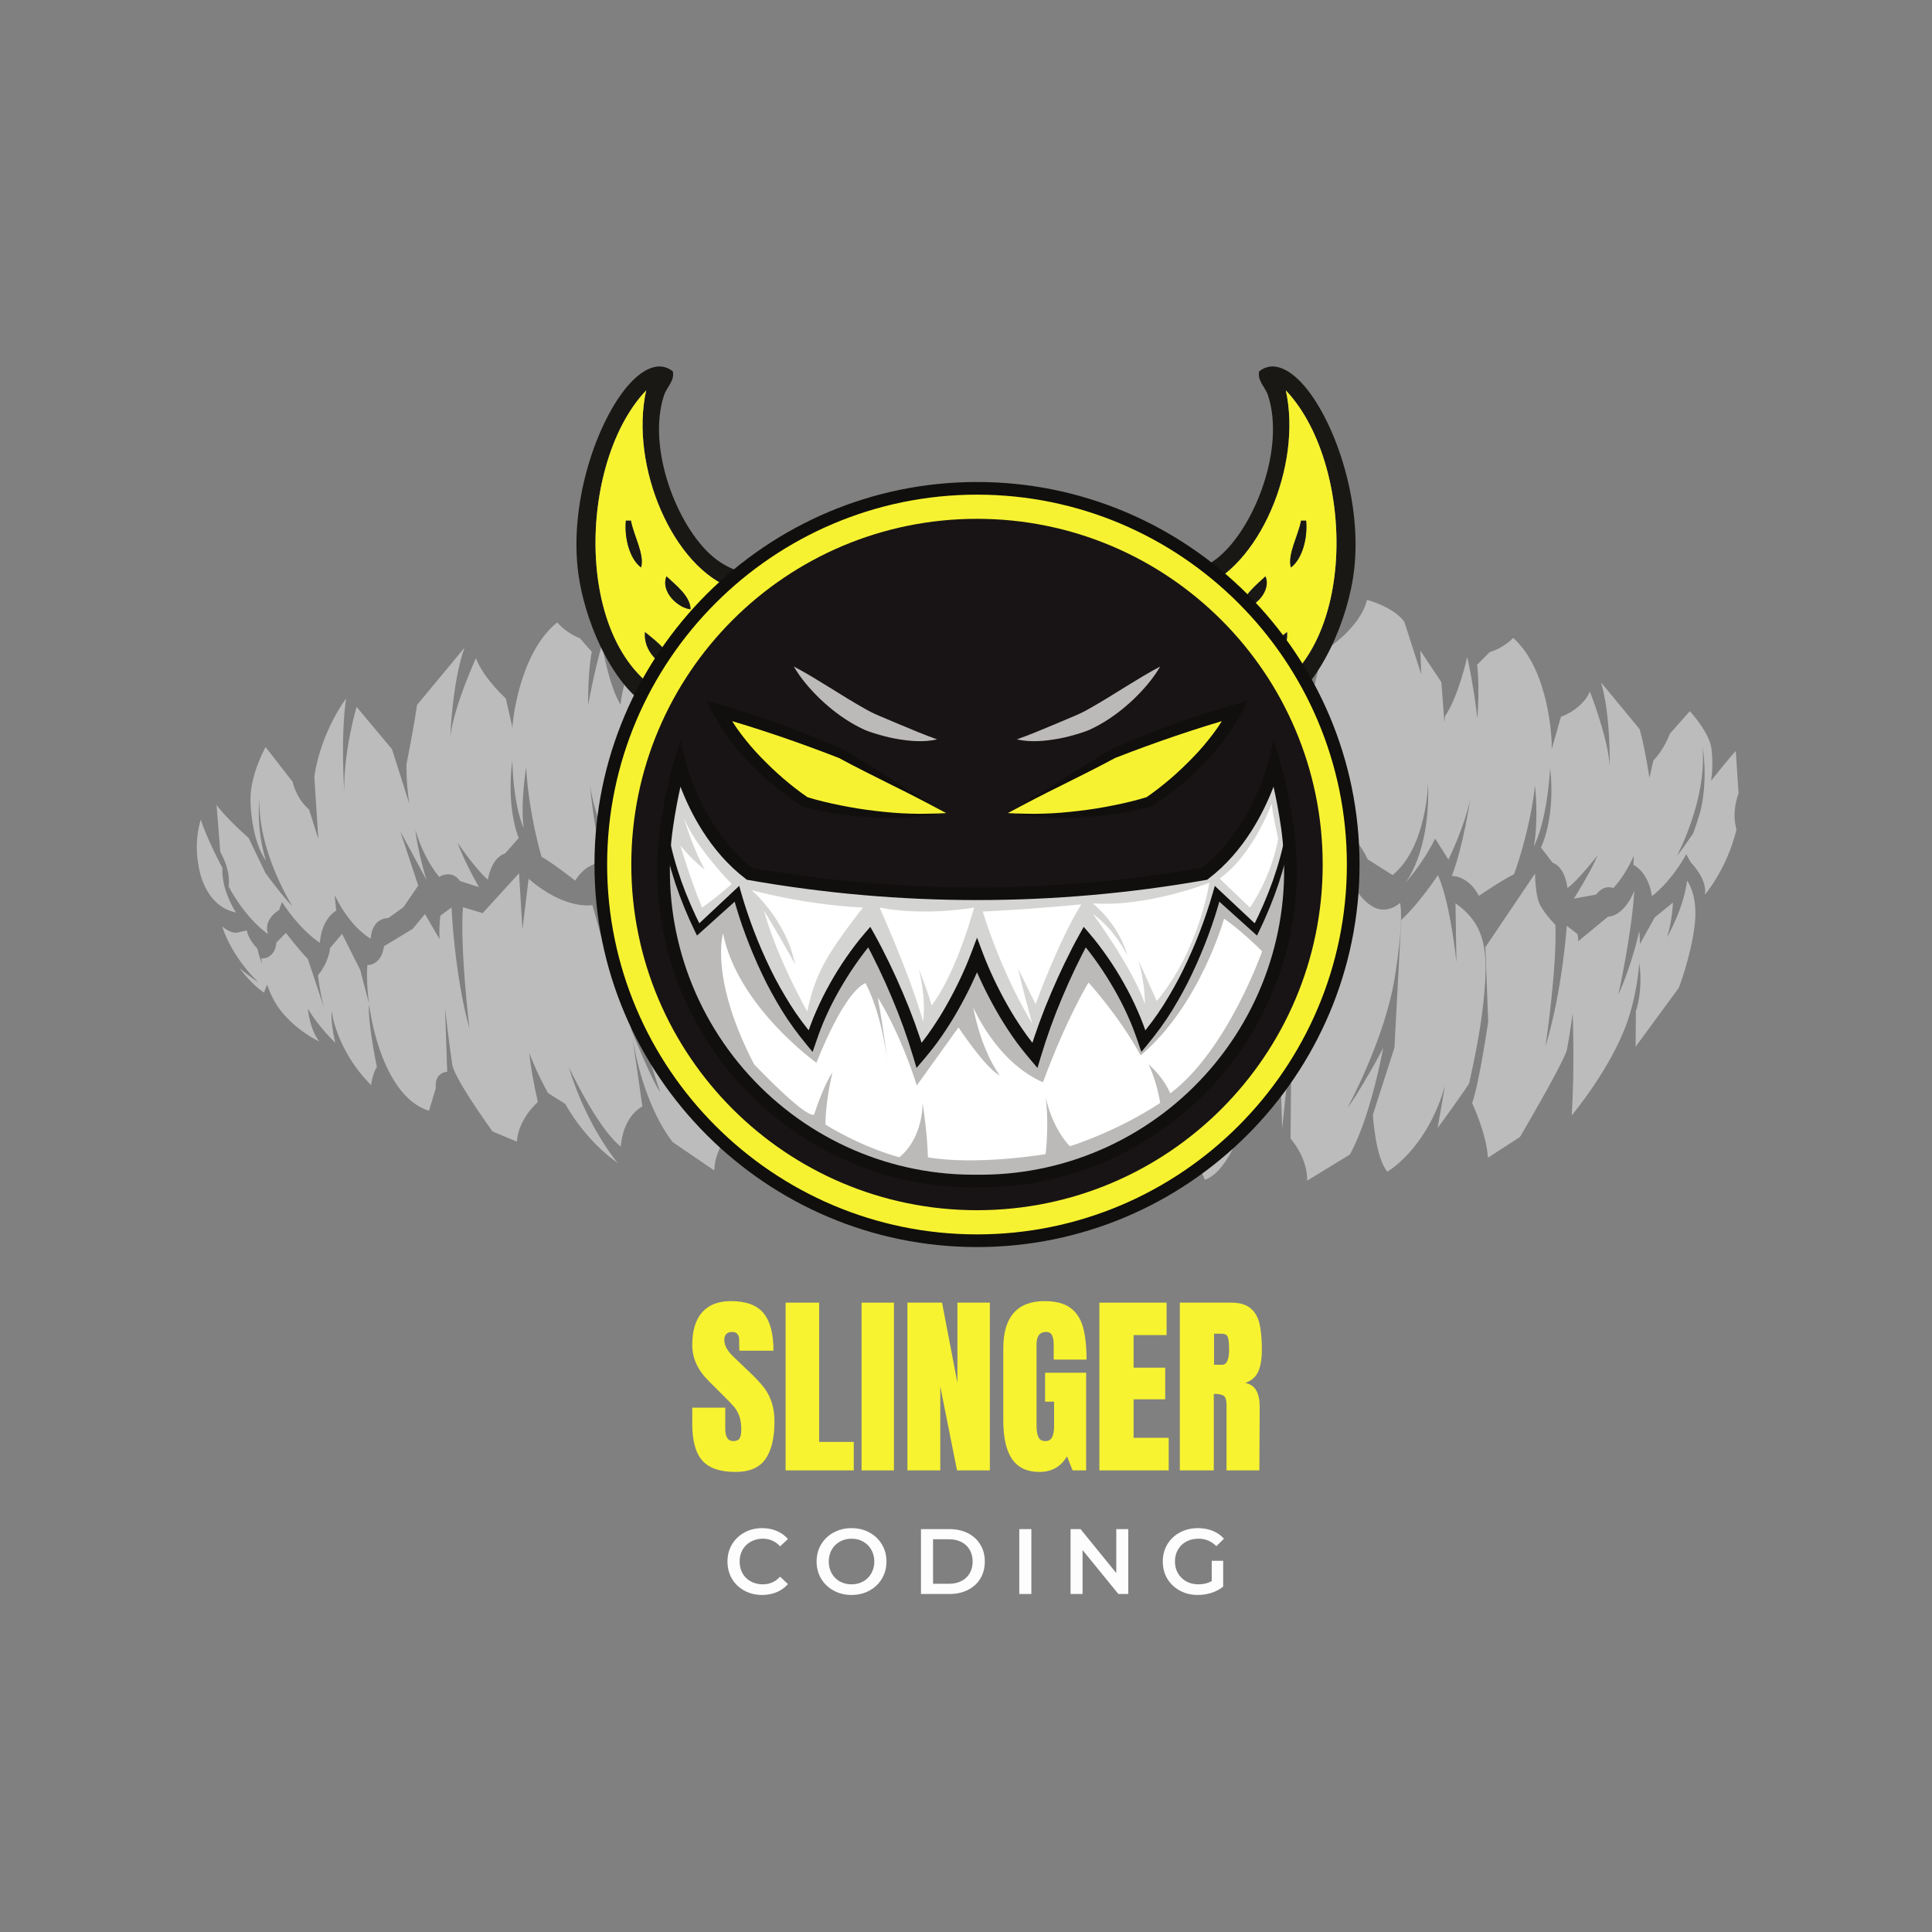 <svg xmlns="http://www.w3.org/2000/svg" xmlns:xlink="http://www.w3.org/1999/xlink" width="500" zoomAndPan="magnify" viewBox="0 0 375 375" height="500" preserveAspectRatio="xMidYMid meet" version="1.0"><rect x="0" y="0" width="375" height="375" fill="#808080" stroke="none"/><defs><filter x="0%" y="0%" width="100%" height="100%" id="id1"><feColorMatrix values="0 0 0 0 1 0 0 0 0 1 0 0 0 0 1 0 0 0 1 0" color-interpolation-filters="sRGB"/></filter><g/><mask id="id2"><g filter="url(#id1)"><rect x="-37.5" width="450" fill="#000000" y="-37.5" height="450" fill-opacity="0.478"/></g></mask><clipPath id="id3"><path d="M 1 0.961 L 300.5 0.961 L 300.5 126.961 L 1 126.961 Z M 1 0.961 " clip-rule="nonzero"/></clipPath><clipPath id="id4"><rect x="0" width="301" y="0" height="128"/></clipPath><clipPath id="id5"><path d="M 111.887 71.129 L 149.816 71.129 L 149.816 139.379 L 111.887 139.379 Z M 111.887 71.129 " clip-rule="nonzero"/></clipPath><clipPath id="id6"><path d="M 225.184 71.129 L 263.113 71.129 L 263.113 139.379 L 225.184 139.379 Z M 225.184 71.129 " clip-rule="nonzero"/></clipPath><clipPath id="id7"><path d="M 115.387 93.555 L 263.887 93.555 L 263.887 242.055 L 115.387 242.055 Z M 115.387 93.555 " clip-rule="nonzero"/></clipPath></defs><g mask="url(#id2)"><g transform="matrix(1, 0, 0, 1, 37, 104)"><g clip-path="url(#id4)"><g clip-path="url(#id3)"><path fill="#fdfdfd" d="M 6.172 64.469 C 6.172 64.469 3.18 58.887 1.98 55.105 C 1.98 55.105 0.547 59.008 1.562 64.172 C 1.562 64.172 2.52 71.855 8.805 73.113 C 8.805 73.113 5.934 68.852 6.172 64.469 Z M 123.957 13.504 C 123.957 13.504 116.297 11.465 112.766 2.762 C 112.766 2.762 110.012 15.785 109.832 22.809 C 109.832 22.809 109.055 15.605 109.352 9.484 C 109.352 9.484 104.207 16.809 103.609 26.773 C 103.488 28.633 103.488 30.492 103.547 32.414 L 101.512 21.309 C 101.512 21.309 98.52 18.188 97.621 14.285 C 97.621 14.285 96.246 21.43 96.188 26.293 C 96.188 26.293 94.75 18.969 95.289 10.926 L 86.43 20.168 L 83.977 29.652 C 83.977 29.652 83.676 30.793 83.438 32.773 C 81.105 28.934 79.848 21.07 79.848 21.07 C 78.293 26.473 77.152 32.895 77.152 32.895 C 77.094 25.934 77.871 22.512 77.871 22.512 L 75.539 19.867 C 72.727 18.789 71.168 16.809 71.168 16.809 C 63.629 22.809 62.492 36.676 62.492 36.676 C 62.492 36.918 62.492 37.098 62.492 37.336 L 61.176 31.574 C 61.176 31.574 56.926 27.734 55.367 23.77 C 55.367 23.77 51 33.316 50.402 39.078 C 50.402 39.078 50.762 28.453 53.152 21.73 L 43.938 32.836 C 43.938 32.836 43.52 36.195 41.902 44.301 C 41.902 44.301 41.781 47.602 42.441 51.984 L 39.09 41.418 L 32.207 33.195 C 32.207 33.195 29.691 41.719 29.812 49.582 C 29.812 49.582 29.094 38.898 30.172 31.574 C 30.172 31.574 25.324 37.938 24.008 46.703 L 24.785 58.828 C 23.828 55.766 22.988 53.125 22.988 53.125 C 20.418 50.902 19.816 47.781 19.816 47.781 L 14.551 41 C 14.551 41 11.438 46.523 11.617 51.562 C 11.918 59.727 14.609 63.031 14.609 63.031 C 12.637 56.547 13.355 51.082 13.355 51.082 C 13.055 61.348 19.758 71.914 19.758 71.914 C 17.961 70.113 14.551 65.492 14.551 65.492 L 11.258 58.648 C 6.293 54.207 5.035 52.223 5.035 52.223 L 5.754 61.348 C 7.969 65.309 7.367 68.07 7.367 68.07 C 10.898 74.613 15.031 77.316 15.031 77.316 C 14.012 74.375 17.184 72.633 17.184 72.633 L 17.723 71.074 C 21.492 76.836 25.086 78.996 25.086 78.996 C 25.445 74.195 28.258 72.754 28.258 72.754 L 27.957 69.754 C 29.512 72.934 31.789 76.234 34.961 78.215 C 34.961 78.215 34.961 74.316 38.371 74.195 L 41.305 72.094 L 44.176 67.891 L 40.707 57.387 L 45.793 66.812 C 45.793 66.812 44.059 61.289 43.637 57.148 C 44.594 60.27 46.031 63.508 48.246 66.211 C 48.246 66.211 50.641 64.648 52.258 66.992 L 55.969 68.191 C 55.969 68.191 53.035 63.09 51.836 59.609 C 51.836 59.609 55.488 64.949 57.703 66.75 C 57.703 66.75 58.301 62.488 61.055 61.648 L 63.688 58.648 C 63.688 58.648 61.234 53.184 62.43 43.641 C 62.73 53.004 64.645 56.727 64.645 56.727 C 63.988 51.684 65.125 44.961 65.125 44.961 C 65.664 54.266 68.117 62.309 68.117 62.309 C 70.391 63.57 74.641 66.93 74.641 66.93 C 77.035 63.09 80.145 63.449 80.145 63.449 C 78.293 57.566 77.512 48.324 77.512 48.324 C 78.293 53.844 81.043 60.328 81.043 60.328 L 84.277 55.824 C 83.379 52.285 83.32 48.141 83.438 45.141 C 83.797 48.262 84.574 51.625 85.832 55.105 C 85.832 55.105 84.695 48.262 84.695 44 C 84.695 44 86.133 56.484 94.512 66.27 L 99.117 59.789 C 99.117 59.789 98.758 55.586 104.504 52.043 C 104.445 51.684 104.086 40.16 103.906 34.996 C 104.324 42.258 105.523 48.562 105.523 48.562 L 110.668 54.145 C 110.668 54.145 109.293 47.48 109.352 41.898 C 109.352 41.898 111.988 54.387 120.188 59.668 L 125.574 55.707 L 128.984 51.926 C 128.984 51.926 128.625 46.402 130.18 39.199 L 129.043 20.59 Z M 300.453 49.941 L 299.914 41.777 C 299.914 41.777 298.777 42.918 295.129 47.543 C 295.367 45.859 295.488 43.762 295.188 41.301 C 294.828 38.176 290.996 34.035 290.996 34.035 L 287.109 38.418 C 287.109 38.418 286.031 41.48 283.934 43.582 C 283.934 43.582 283.578 45.02 283.156 47 C 282.082 40.098 281.242 37.516 281.242 37.516 L 273.762 28.453 C 275.676 34.875 275.438 44.781 275.438 44.781 C 275.199 39.379 271.605 30.254 271.605 30.254 C 269.93 33.855 265.98 35.117 265.98 35.117 L 264.184 41.418 C 264.184 41 264.184 40.641 264.184 40.219 C 264.184 40.219 263.887 26.23 256.703 19.809 C 256.703 19.809 255.086 21.668 252.156 22.57 L 249.703 25.031 C 249.703 25.031 250.238 28.512 249.762 35.477 C 249.762 35.477 249.043 28.992 247.785 23.531 C 247.785 23.531 246.051 31.336 243.477 34.996 L 243.355 36.258 C 243.059 31.816 242.758 28.395 242.758 28.395 L 238.688 22.27 L 238.867 26.891 L 235.578 16.688 C 233.543 13.805 228.336 12.426 228.336 12.426 C 226.957 18.188 219.656 22.57 219.656 22.57 L 216.363 36.676 C 216.426 32.957 216.305 28.633 215.828 23.77 C 215.828 23.77 213.133 16.387 208.523 9.785 C 208.523 9.785 209.242 16.086 209.121 23.352 C 209.121 23.352 208.465 11.703 204.215 4.742 C 204.215 4.742 198.289 11.945 194.758 14.227 L 186.98 25.211 L 186.98 25.27 C 186.918 23.77 186.738 22.27 186.5 20.711 C 186.5 20.711 186.199 26.473 185.363 30.555 C 185.363 30.555 185.242 21.07 183.688 13.445 C 183.688 13.445 176.684 5.281 172.195 0.961 L 162.262 12.547 L 157.352 28.992 L 157.293 19.328 C 153.523 14.945 152.984 10.926 152.984 10.926 L 145.801 3.422 C 145.082 6.781 140.176 9.242 140.176 9.242 C 137.902 15.547 136.645 28.453 136.645 28.453 C 136.465 21.609 137.242 12.004 137.242 12.004 L 131.617 19.387 C 131.617 19.387 129.523 32.355 130 39.316 C 130.422 46.281 132.812 54.207 132.812 54.207 C 137.484 52.703 140.594 56.125 140.594 56.125 L 145.441 58.949 L 151.965 56.668 C 150.531 48.023 151.848 39.137 151.848 39.137 C 151.309 46.461 153.703 51.445 153.703 51.445 C 153.281 47.301 157.414 43.281 157.414 43.281 L 157.293 29.172 L 159.508 46.762 C 159.508 46.762 163.875 49.645 165.492 54.805 L 172.195 60.566 C 172.195 60.566 177.344 52.043 179.797 37.398 C 179.797 37.398 177.883 52.285 177.223 55.645 C 177.223 55.645 182.012 51.863 184.227 45.383 C 184.227 45.383 184.285 45.262 184.344 44.961 L 185.781 48.922 C 185.781 48.922 189.852 52.465 190.988 56.305 C 190.988 56.305 196.793 58.406 200.145 61.828 C 200.145 61.828 202.48 53.727 202.359 42.859 C 202.359 42.859 204.035 52.586 202.062 64.77 L 207.566 61.348 C 207.566 61.348 210.379 55.645 214.688 51.383 C 214.688 51.383 215.406 48.801 215.887 44.121 L 217.082 54.145 C 225.344 55.047 228.453 62.789 228.453 62.789 L 233.301 65.852 C 239.945 60.449 240.184 48.023 240.184 48.023 C 240.664 61.59 235.695 67.473 235.695 67.473 C 235.695 67.473 239.227 63.57 241.562 58.766 L 244.137 62.848 C 244.137 62.848 247.246 56.547 248.383 51.082 C 248.383 51.082 247.008 60.328 244.793 66.031 C 244.793 66.031 247.906 65.852 250.059 69.871 C 250.059 69.871 254.551 66.812 256.883 65.672 C 256.883 65.672 259.875 57.746 260.953 48.504 C 260.953 48.504 261.672 55.285 260.715 60.27 C 260.715 60.27 263.168 56.125 263.887 45.082 C 264.965 54.926 262.09 60.508 262.09 60.508 L 264.363 63.449 C 266.879 64.352 267.238 68.371 267.238 68.371 C 269.391 66.812 273.102 62.008 273.102 62.008 C 271.785 65.191 268.492 70.414 268.492 70.414 L 272.805 69.633 C 274.418 67.531 276.156 68.371 276.156 68.371 C 277.832 66.512 279.148 64.289 280.105 62.129 L 280.047 63.871 C 280.047 63.871 282.918 65.129 283.637 69.934 C 283.637 69.934 287.109 67.531 290.398 61.648 L 290.34 61.891 L 291.176 63.391 C 291.176 63.391 294.41 66.57 293.93 69.633 C 293.93 69.633 298.121 64.832 300.035 57.086 C 300.094 56.848 298.957 54.266 300.453 49.941 Z M 293.094 53.305 L 292.434 55.465 L 291.656 57.746 C 290.637 59.246 289.32 61.109 288.484 62.129 C 288.484 62.129 294.41 51.145 293.453 40.879 C 293.453 40.938 294.59 46.703 293.094 53.305 Z M 81.645 69.812 C 81.645 69.812 80.266 74.734 80.566 80.918 L 77.992 71.672 C 77.992 71.672 72.785 72.754 65.602 66.57 L 64.406 76.355 L 63.746 65.492 L 56.684 73.234 L 52.855 72.094 C 52.258 80.137 54.113 95.625 54.113 95.625 C 51.18 85.059 50.641 72.152 50.641 72.152 L 48.484 73.715 C 48.305 74.914 48.246 76.477 48.305 78.277 L 45.492 73.414 L 43.098 76.297 L 37.535 79.656 C 36.996 83.5 34.301 83.32 34.301 83.32 C 33.703 92.145 37.355 108.953 46.27 111.594 L 47.59 107.211 C 47.289 104.09 49.801 104.027 49.801 104.027 L 49.383 91.602 C 50.043 97.785 50.82 102.887 50.82 102.887 C 51.777 106.25 58.602 115.613 58.602 115.613 L 63.328 117.594 C 63.629 113.094 67.398 109.91 67.398 109.91 C 66.559 106.25 66.023 103.07 65.723 100.367 C 66.621 102.77 67.816 105.348 69.375 108.172 L 72.727 110.273 C 72.727 110.273 76.258 117.055 82.898 121.738 C 82.898 121.738 76.855 114.652 73.383 103.07 C 73.383 103.07 78.949 115.016 83.496 118.555 C 83.496 118.555 83.676 113.035 87.688 110.754 L 85.531 95.805 C 85.473 95.746 81.105 77.918 81.645 69.812 Z M 34.66 90.941 L 32.926 84.281 L 29.395 77.258 L 27.059 80.016 C 27.059 80.016 26.941 82.539 24.727 85.301 C 24.727 85.301 24.906 87.699 25.863 91.484 L 22.75 82.117 C 21.375 80.797 18.5 77.074 18.5 77.074 L 16.645 78.938 C 16.645 78.938 16.586 80.559 15.566 81.398 C 14.551 82.238 13.715 82 13.715 82 C 13.715 82 13.773 82.418 13.832 83.078 C 13.234 81.398 12.934 80.078 12.934 80.078 C 11.141 78.277 10.898 76.598 10.898 76.598 L 9.523 76.895 C 8.086 77.555 6.113 75.816 6.113 75.816 C 8.207 82.18 13.176 86.68 13.176 86.68 C 12.156 86.082 9.465 83.918 9.465 83.918 C 12.336 87.582 14.25 88.66 14.25 88.66 L 14.852 87.102 C 15.391 88.723 16.227 90.523 17.422 92.082 C 20.656 96.227 24.965 98.145 24.965 98.145 C 23.109 95.805 22.75 91.781 22.75 91.781 C 24.965 95.504 28.078 98.387 28.078 98.387 C 28.078 98.387 27.18 94.844 27.359 92.203 C 27.359 92.203 28.195 99.766 35.02 106.609 C 35.02 106.609 35.258 104.508 36.156 103.07 C 36.098 103.008 34.242 93.645 34.66 90.941 Z M 251.137 88.363 C 251.914 79.539 250.777 75.094 245.512 71.312 L 245.691 82.777 C 245.691 82.777 244.555 71.375 242.102 65.852 C 242.102 65.852 238.57 71.254 234.977 74.555 L 233.66 99.348 L 229.473 112.371 C 229.473 112.371 229.949 120.719 232.285 123.418 C 232.285 123.418 239.945 119.098 243.477 106.73 L 242.039 114.953 C 242.039 114.953 248.324 106.371 248.203 106.129 C 248.203 105.711 250.418 97.188 251.137 88.363 Z M 286.57 77.918 C 287.645 74.496 287.707 71.191 287.707 71.191 L 284.176 74.074 L 281.301 79.238 C 281.301 77.676 281.184 76.715 281.184 76.715 C 281.184 76.715 279.867 82.957 277.113 89.082 C 277.113 89.082 279.688 77.555 280.227 68.852 C 280.227 68.852 278.551 73.656 275.078 73.953 L 269.332 78.695 C 269.332 78.215 269.273 77.738 269.211 77.316 L 267.117 75.695 C 267.117 75.695 266.219 88.602 262.988 99.047 C 262.988 99.047 265.262 83.559 264.902 75.516 C 264.902 75.516 262.988 73.594 261.969 71.734 C 260.953 69.871 260.953 65.551 260.953 65.551 L 251.316 79.836 L 251.855 94.305 C 251.855 94.305 250.121 106.25 248.742 110.09 C 248.742 110.09 251.617 116.273 251.797 120.719 L 258.02 116.695 C 258.02 116.695 265.98 103.188 267.117 99.887 C 267.117 99.887 267.715 96.766 268.254 92.684 C 268.254 92.742 268.672 102.77 268.074 112.492 C 268.074 112.492 275.676 103.43 278.848 94.363 C 280.285 90.223 280.941 86.082 281.184 82.898 C 281.961 88.363 280.523 92.262 280.523 92.262 L 280.465 99.168 L 288.844 87.762 C 288.844 87.762 291.117 81.938 291.895 75.875 C 292.734 69.812 290.461 66.93 290.461 66.93 C 289.801 72.395 286.57 77.918 286.57 77.918 Z M 224.562 110.992 C 224.562 110.992 231.805 97.727 233.723 85.719 C 235.637 73.715 234.738 71.254 234.738 71.254 C 234.738 71.254 232.227 73.715 229.234 71.855 C 226.18 69.934 224.625 65.789 223.906 63.27 L 217.262 60.988 C 217.262 60.988 217.262 61.109 217.203 61.348 C 217.023 63.148 216.305 72.633 214.27 80.859 C 215.047 73.715 215.289 65.852 214.27 58.047 C 214.27 58.047 210.32 64.41 207.566 63.691 C 207.566 63.691 206.129 69.273 200.562 68.492 C 196.613 67.891 194.102 63.57 194.102 63.57 L 189.312 60.93 L 188.953 75.273 C 188.355 65.73 186.379 57.207 184.285 52.945 C 184.285 52.945 179.977 61.891 172.137 63.508 L 166.57 62.188 L 162.98 58.949 L 161.242 63.871 C 161.242 63.871 162.5 73.473 160.344 87.102 L 159.809 105.109 L 162.5 114.594 L 171 126.961 C 171 126.961 174.77 117.414 176.504 107.75 C 176.504 107.75 175.727 118.496 174.648 124.137 L 179.855 114.895 L 184.703 109.672 C 184.703 109.672 186.801 105.168 188.594 90.344 L 188.355 100.789 C 188.355 100.789 191.348 77.738 191.828 73.414 C 191.828 73.414 192.363 94.664 187.758 111.895 L 192.426 119.996 C 192.426 119.996 195.715 121.676 196.855 124.98 C 196.855 124.98 200.086 124.379 203.02 117.355 C 203.02 117.355 205.055 112.012 208.164 108.77 C 208.164 108.77 209.66 104.508 211.277 97.848 L 211.875 115.016 L 213.672 97.664 L 213.492 116.996 C 213.492 116.996 216.785 120.598 216.723 125.16 L 224.984 120.117 C 224.984 120.117 228.633 114.293 231.508 99.227 C 231.625 99.406 226.301 108.891 224.562 110.992 Z M 159.387 56.305 C 159.387 56.305 156.695 59.609 151.605 61.77 L 142.031 63.93 L 140.355 60.809 C 140.355 60.809 133.473 59.309 132.035 58.828 C 132.035 58.828 130.301 68.914 130.602 80.078 L 129.883 60.207 L 125.754 62.367 C 125.754 62.367 124.914 64.59 119.945 64.711 C 114.98 64.832 112.227 59.488 112.227 59.488 C 109.473 60.148 107.078 58.168 107.078 58.168 C 105.941 66.75 106 74.914 106.66 82 C 104.207 74.074 103.488 64.531 103.367 62.488 C 103.367 62.25 103.367 62.129 103.367 62.129 L 100.613 64.41 C 97.98 68.551 94.57 72.273 94.57 72.273 C 89.664 69.633 86.492 63.508 86.492 63.508 C 86.492 63.508 83.676 70.895 85.055 82.957 C 86.43 95.023 91.16 107.992 91.16 107.992 C 89.543 105.828 85.531 95.863 85.531 95.863 C 87.688 110.992 93.613 117.715 93.613 117.715 L 101.633 123.18 C 101.754 118.617 105.223 115.195 105.223 115.195 L 105.641 107.93 L 109.594 104.57 L 109.352 98.266 C 110.312 102.406 111.148 104.809 111.148 104.809 C 114.199 108.051 116.234 113.453 116.234 113.453 C 119.051 120.477 122.281 121.137 122.281 121.137 C 123.477 117.836 126.77 116.215 126.77 116.215 L 131.559 108.172 C 127.129 90.883 127.906 69.633 127.906 69.633 C 128.324 73.953 130.84 87.762 130.84 87.762 L 130.602 81.699 C 131.078 93.465 134.609 108.711 134.609 108.711 L 133.891 92.504 C 133.953 94.125 134.848 105.41 142.988 123.719 L 149.215 121.016 C 149.215 121.016 153.281 114.953 154.359 97.965 L 153.82 115.676 L 157.113 109.613 L 158.969 107.871 C 158.969 107.871 156.992 95.387 159.387 82.898 Z M 159.387 56.305 " fill-opacity="1" fill-rule="nonzero"/></g></g></g></g><g clip-path="url(#id5)"><path fill="#1a1815" d="M 133.312 136.426 C 139.969 131.664 147.195 126.207 146.375 114.816 C 145.074 114.75 143.754 114.773 142.434 114.324 C 130.629 110.301 122.172 90.426 125.422 75.77 C 111.195 90.723 111.223 130.676 133.312 136.426 Z M 130.602 72.086 C 130.965 73.977 129.418 75.082 128.875 76.754 C 125.547 86.953 131.383 102.035 138.242 107.938 C 141.039 110.348 144.172 111.387 148.348 112.113 C 151.766 117.91 148.512 125.523 145.391 130.039 C 143.168 133.258 137.426 139.125 133.066 139.371 C 131.039 139.484 127.984 138.391 125.918 137.16 C 118.832 132.953 113.156 120.23 112.113 110.148 C 110.715 96.66 116.016 81.805 121.727 75.031 C 123.52 72.906 127.25 69.438 130.602 72.086 " fill-opacity="1" fill-rule="evenodd"/></g><path fill="#f7f330" d="M 130.848 130.285 C 130.719 126.961 127.559 124.566 125.176 122.672 C 124.879 126.422 127.848 129.004 130.848 130.285 Z M 134.051 118.254 C 133.941 115.641 131.18 113.594 129.367 111.867 C 128.145 114.855 131.668 118.094 134.051 118.254 Z M 124.438 110.148 C 125.145 107.625 123 103.961 122.465 101.062 C 122.137 101.062 121.809 101.062 121.48 101.062 C 121.156 104.43 122.215 108.504 124.438 110.148 Z M 125.422 75.77 C 122.172 90.426 130.629 110.301 142.434 114.324 C 143.754 114.773 145.074 114.75 146.375 114.816 C 147.195 126.207 139.969 131.664 133.312 136.426 C 111.223 130.676 111.195 90.723 125.422 75.77 " fill-opacity="1" fill-rule="evenodd"/><path fill="#1a1815" d="M 121.48 101.062 C 121.809 101.062 122.137 101.062 122.465 101.062 C 123 103.961 125.145 107.625 124.438 110.148 C 122.215 108.504 121.156 104.43 121.48 101.062 " fill-opacity="1" fill-rule="evenodd"/><path fill="#1a1815" d="M 129.367 111.867 C 131.18 113.594 133.941 115.641 134.051 118.254 C 131.668 118.094 128.145 114.855 129.367 111.867 " fill-opacity="1" fill-rule="evenodd"/><path fill="#1a1815" d="M 125.176 122.672 C 127.559 124.566 130.719 126.961 130.848 130.285 C 127.848 129.004 124.879 126.422 125.176 122.672 " fill-opacity="1" fill-rule="evenodd"/><g clip-path="url(#id6)"><path fill="#1a1815" d="M 241.688 136.426 C 235.031 131.664 227.801 126.207 228.621 114.816 C 229.922 114.75 231.242 114.773 232.566 114.324 C 244.367 110.301 252.824 90.426 249.574 75.77 C 263.805 90.723 263.777 130.676 241.688 136.426 Z M 244.398 72.086 C 244.035 73.977 245.578 75.082 246.125 76.754 C 249.453 86.953 243.613 102.035 236.758 107.938 C 233.961 110.348 230.824 111.387 226.648 112.113 C 223.234 117.91 226.488 125.523 229.609 130.039 C 231.832 133.258 237.57 139.125 241.934 139.371 C 243.961 139.484 247.012 138.391 249.082 137.16 C 256.164 132.953 261.84 120.23 262.887 110.148 C 264.285 96.66 258.984 81.805 253.273 75.031 C 251.48 72.906 247.746 69.438 244.398 72.086 " fill-opacity="1" fill-rule="evenodd"/></g><path fill="#f7f330" d="M 244.152 130.285 C 244.277 126.961 247.441 124.566 249.82 122.672 C 250.121 126.422 247.148 129.004 244.152 130.285 Z M 240.945 118.254 C 241.055 115.641 243.816 113.594 245.629 111.867 C 246.855 114.855 243.332 118.094 240.945 118.254 Z M 250.559 110.148 C 249.855 107.625 251.996 103.961 252.531 101.062 C 252.859 101.062 253.191 101.062 253.52 101.062 C 253.84 104.43 252.781 108.504 250.559 110.148 Z M 249.574 75.77 C 252.824 90.426 244.367 110.301 232.566 114.324 C 231.242 114.773 229.922 114.75 228.621 114.816 C 227.801 126.207 235.031 131.664 241.688 136.426 C 263.777 130.676 263.805 90.723 249.574 75.77 " fill-opacity="1" fill-rule="evenodd"/><path fill="#1a1815" d="M 253.52 101.062 C 253.191 101.062 252.859 101.062 252.531 101.062 C 251.996 103.961 249.855 107.625 250.559 110.148 C 252.781 108.504 253.84 104.43 253.52 101.062 " fill-opacity="1" fill-rule="evenodd"/><path fill="#1a1815" d="M 245.629 111.867 C 243.816 113.594 241.055 115.641 240.945 118.254 C 243.332 118.094 246.855 114.855 245.629 111.867 " fill-opacity="1" fill-rule="evenodd"/><path fill="#1a1815" d="M 249.82 122.672 C 247.441 124.566 244.277 126.961 244.152 130.285 C 247.148 129.004 250.121 126.422 249.82 122.672 " fill-opacity="1" fill-rule="evenodd"/><path fill="#f7f231" d="M 262.656 167.805 C 262.656 208.129 229.965 240.824 189.637 240.824 C 149.309 240.824 116.617 208.129 116.617 167.805 C 116.617 127.477 149.309 94.781 189.637 94.781 C 229.965 94.781 262.656 127.477 262.656 167.805 " fill-opacity="1" fill-rule="nonzero"/><path fill="#181415" d="M 256.734 167.805 C 256.734 204.859 226.695 234.902 189.637 234.902 C 152.578 234.902 122.535 204.859 122.535 167.805 C 122.535 130.746 152.578 100.703 189.637 100.703 C 226.695 100.703 256.734 130.746 256.734 167.805 " fill-opacity="1" fill-rule="nonzero"/><path fill="#f7f231" d="M 239.746 137.973 C 234.211 148.586 222.996 155.656 222.996 155.656 C 222.996 155.656 209.922 159.656 195.633 157.812 L 204.512 152.805 L 216.07 146.289 C 216.07 146.289 225.027 142.449 235.133 139.328 C 236.66 138.848 238.195 138.391 239.746 137.973 " fill-opacity="1" fill-rule="nonzero"/><path fill="#f7f231" d="M 183.641 157.812 C 169.34 159.656 156.277 155.656 156.277 155.656 C 156.277 155.656 145.051 148.586 139.516 137.973 C 141.066 138.391 142.617 138.848 144.129 139.328 C 154.25 142.449 163.191 146.289 163.191 146.289 L 174.762 152.805 L 183.641 157.812 " fill-opacity="1" fill-rule="nonzero"/><path fill="#bbbab8" d="M 249.855 160.383 C 248.797 153.066 247.332 148.281 247.332 148.281 C 247.332 148.281 244.051 161.809 233.801 169.598 C 204.359 174.789 174.914 174.789 145.469 169.598 C 135.223 161.809 131.941 148.281 131.941 148.281 C 131.941 148.281 130.477 153.066 129.414 160.383 C 124.18 196.434 152.117 228.992 188.543 229.238 C 189.273 229.242 190 229.242 190.727 229.238 C 227.156 228.992 255.094 196.434 249.855 160.383 " fill-opacity="1" fill-rule="nonzero"/><path fill="#d4d4d2" d="M 250.035 161.656 C 250.035 161.656 249.133 169.648 243.754 180.406 C 240.984 177.797 236.219 173.492 236.219 173.492 C 236.219 173.492 231.914 190.555 221.922 202.082 C 218.234 190.402 210.547 181.871 210.547 181.871 C 210.547 181.871 204.551 192.398 200.863 204.852 C 193.66 196.57 189.637 185.48 189.637 185.48 C 189.637 185.48 185.613 196.57 178.41 204.852 C 174.719 192.398 168.723 181.871 168.723 181.871 C 168.723 181.871 161.039 190.402 157.348 202.082 C 147.355 190.555 143.051 173.492 143.051 173.492 C 143.051 173.492 138.289 177.797 135.52 180.406 C 130.141 169.648 129.238 161.656 129.238 161.656 C 129.238 161.656 132.137 151.66 132.137 147.461 C 134.699 159.656 145.469 169.598 145.469 169.598 C 145.469 169.598 175.211 175.848 215.969 172.262 C 233.496 170.52 233.801 169.598 233.801 169.598 C 233.801 169.598 243.949 162.832 246.715 149.305 C 248.355 151.66 250.035 161.656 250.035 161.656 " fill-opacity="1" fill-rule="nonzero"/><path fill="#ffffff" d="M 140.336 181.176 C 140.336 181.176 137.672 189.887 146.383 206.594 C 157.758 218.379 158.066 216.227 158.066 216.227 C 158.066 216.227 159.559 211.309 161.578 208.129 C 160.117 214.484 160.219 218.277 160.219 218.277 C 160.219 218.277 166.777 222.48 174.566 224.629 C 179.281 220.734 179.074 214.074 179.074 214.074 C 179.074 214.074 180 219.812 180.102 224.629 C 189.633 226.27 202.953 224.016 202.953 224.016 C 202.953 224.016 203.672 218.48 202.953 212.945 C 204.391 219.406 207.668 222.48 207.668 222.48 C 207.668 222.48 216.484 219.812 225.195 214.074 C 224.477 209.668 222.938 206.594 222.938 206.594 C 222.938 206.594 225.773 208.949 227.141 212.23 C 238.211 203.93 244.973 184.66 244.973 184.66 C 244.973 184.66 241.285 180.871 237.594 178.309 C 237.594 178.309 232.879 195.219 221.402 204.852 C 217.199 197.164 211.281 190.707 211.281 190.707 C 211.281 190.707 207.055 197.574 202.441 210.078 C 193.32 206.082 188.914 195.523 188.914 195.523 C 188.914 195.523 190.145 203.211 194.039 208.746 C 191.168 207.207 186.043 199.418 186.043 199.418 L 177.949 210.691 C 177.949 210.691 175.125 201.285 170.363 193.578 C 171.594 200.238 172.312 206.492 172.312 206.492 C 172.312 206.492 171.355 197.266 167.992 190.812 C 163.602 192.758 158.477 206.285 158.477 206.285 C 158.477 206.285 143.207 195.422 140.336 181.176 " fill-opacity="1" fill-rule="nonzero"/><path fill="#ffffff" d="M 132.062 164.113 C 132.062 164.113 134.215 171.363 136.289 176.156 C 139.863 173.605 142.016 171.57 142.016 171.57 C 142.016 171.57 134.941 164.422 132.715 158.695 C 134.637 165.113 136.789 168.762 136.789 168.762 C 136.789 168.762 134.367 167.035 132.062 164.113 " fill-opacity="1" fill-rule="nonzero"/><path fill="#ffffff" d="M 145.871 172.773 C 145.871 172.773 155.863 175.59 167.496 176.156 C 159.91 185.891 158.168 189.477 156.684 196.344 C 150.176 184.508 148.281 176.719 148.281 176.719 C 148.281 176.719 152.176 183.176 154.324 187.172 C 152.531 178.359 145.871 172.773 145.871 172.773 " fill-opacity="1" fill-rule="nonzero"/><path fill="#ffffff" d="M 170.723 176.156 C 170.723 176.156 176.668 189.324 179.18 198.293 C 179.793 193.527 178.359 188.145 178.359 188.145 C 178.359 188.145 180.102 192.449 180.816 195.164 C 185.789 188.609 189.066 176.156 189.066 176.156 C 189.066 176.156 179.691 177.898 170.723 176.156 " fill-opacity="1" fill-rule="nonzero"/><path fill="#ffffff" d="M 190.758 176.926 C 190.758 176.926 194.039 188.195 200.34 198.652 C 198.395 191.578 197.625 188.043 197.625 188.043 L 201.008 194.91 C 201.008 194.91 205.414 182.715 209.871 175.539 C 198.496 176.617 190.758 176.926 190.758 176.926 " fill-opacity="1" fill-rule="nonzero"/><path fill="#ffffff" d="M 212.125 177.387 C 212.125 177.387 219.855 187.891 222.223 194.859 C 222.273 190.914 220.992 186.453 220.992 186.453 C 220.992 186.453 223.297 191.562 224.527 194.293 C 232.828 184.355 234.727 171.34 234.727 171.34 C 234.727 171.34 222.734 176.105 212.125 175.336 C 217.711 180.152 218.789 185.43 218.789 185.43 C 218.789 185.43 216.535 180.562 212.125 177.387 " fill-opacity="1" fill-rule="nonzero"/><path fill="#ffffff" d="M 236.723 170.52 L 242.617 176.156 C 242.617 176.156 246.664 170.52 248.098 162.832 C 247.023 157.965 246.816 156.016 246.816 156.016 C 246.816 156.016 243.23 165.957 236.723 170.52 " fill-opacity="1" fill-rule="nonzero"/><path fill="#100f0d" d="M 132.082 152.703 C 131.625 154.723 131.09 157.41 130.633 160.562 C 128.184 177.406 133.172 194.5 144.309 207.461 C 155.434 220.406 171.559 227.895 188.555 228.008 C 189.277 228.016 189.996 228.016 190.719 228.008 C 207.711 227.895 223.84 220.406 234.965 207.461 C 246.102 194.5 251.086 177.406 248.641 160.562 C 248.184 157.41 247.648 154.723 247.188 152.703 C 245.383 157.449 241.559 165.246 234.547 170.574 L 234.309 170.758 L 234.016 170.809 C 204.566 176 174.703 176 145.258 170.809 L 144.965 170.758 L 144.727 170.574 C 137.715 165.246 133.887 157.449 132.082 152.703 Z M 189.637 230.473 C 189.27 230.473 188.902 230.469 188.535 230.469 C 170.832 230.348 154.031 222.547 142.445 209.062 C 130.84 195.562 125.648 177.754 128.199 160.207 C 129.262 152.879 130.703 148.117 130.766 147.922 L 132.078 143.637 L 133.137 147.988 C 133.168 148.117 136.398 160.984 145.98 168.438 C 174.949 173.512 204.324 173.512 233.293 168.438 C 242.875 160.984 246.105 148.117 246.137 147.988 L 247.195 143.637 L 248.508 147.922 C 248.566 148.117 250.012 152.879 251.074 160.207 C 253.625 177.754 248.434 195.562 236.832 209.062 C 225.242 222.547 208.441 230.348 190.738 230.469 C 190.371 230.469 190.004 230.473 189.637 230.473 " fill-opacity="1" fill-rule="nonzero"/><path fill="#100f0d" d="M 250.551 161.715 C 250.336 163.414 249.988 165.031 249.586 166.66 C 249.184 168.277 248.711 169.883 248.188 171.469 C 247.125 174.633 245.859 177.727 244.398 180.734 L 243.984 181.59 L 243.254 180.934 L 235.664 174.105 L 237.023 173.695 C 236.344 176.355 235.508 178.914 234.562 181.461 C 233.621 184 232.566 186.5 231.406 188.953 C 230.262 191.414 228.93 193.793 227.516 196.121 C 226.09 198.445 224.457 200.648 222.707 202.766 L 221.543 204.172 L 220.934 202.398 C 220.316 200.598 219.668 198.805 218.855 197.074 C 218.078 195.332 217.199 193.633 216.242 191.98 C 215.289 190.324 214.27 188.703 213.176 187.137 C 212.09 185.574 210.914 184.023 209.703 182.633 L 211.535 182.434 C 209.57 186.012 207.789 189.773 206.191 193.566 C 204.578 197.367 203.18 201.25 202 205.188 L 201.371 207.285 L 199.969 205.629 C 198.727 204.16 197.527 202.656 196.453 201.074 C 195.371 199.496 194.344 197.887 193.41 196.227 C 192.465 194.57 191.578 192.887 190.758 191.168 C 189.934 189.445 189.176 187.727 188.48 185.902 L 190.793 185.902 C 190.098 187.73 189.336 189.445 188.516 191.172 C 187.695 192.887 186.809 194.57 185.863 196.227 C 184.93 197.887 183.902 199.5 182.82 201.074 C 181.746 202.656 180.547 204.164 179.305 205.629 L 177.898 207.289 L 177.273 205.188 C 176.094 201.25 174.691 197.367 173.082 193.57 C 171.48 189.773 169.699 186.012 167.734 182.434 L 169.57 182.633 C 168.355 184.023 167.184 185.574 166.098 187.137 C 165 188.703 163.988 190.328 163.035 191.98 C 162.074 193.637 161.195 195.336 160.418 197.074 C 159.609 198.805 158.957 200.598 158.34 202.398 L 157.73 204.18 L 156.562 202.766 C 154.812 200.648 153.18 198.445 151.758 196.121 C 150.34 193.793 149.012 191.414 147.867 188.953 C 146.703 186.5 145.648 184 144.707 181.461 C 143.766 178.914 142.926 176.355 142.246 173.695 L 143.609 174.109 L 136.02 180.934 L 135.289 181.594 L 134.871 180.734 C 133.41 177.727 132.145 174.633 131.082 171.469 C 130.562 169.883 130.09 168.277 129.684 166.66 C 129.285 165.031 128.938 163.414 128.723 161.715 L 129.754 161.598 C 129.984 163.18 130.363 164.797 130.789 166.371 C 131.219 167.953 131.715 169.516 132.258 171.062 C 133.367 174.148 134.676 177.164 136.168 180.082 L 135.02 179.879 L 142.496 172.871 L 143.48 171.945 L 143.859 173.289 C 144.574 175.812 145.445 178.348 146.387 180.828 C 147.34 183.309 148.406 185.746 149.566 188.133 C 150.715 190.523 152.039 192.824 153.438 195.062 C 154.844 197.301 156.441 199.398 158.137 201.402 L 156.355 201.77 C 156.977 199.883 157.633 198.008 158.453 196.199 C 159.242 194.383 160.133 192.609 161.105 190.887 C 162.066 189.156 163.121 187.48 164.242 185.852 C 165.375 184.219 166.543 182.656 167.879 181.109 L 168.926 179.898 L 169.715 181.309 C 170.754 183.172 171.699 185.031 172.617 186.926 C 173.531 188.816 174.402 190.727 175.223 192.66 C 176.879 196.523 178.324 200.48 179.547 204.516 L 177.516 204.07 C 178.688 202.676 179.824 201.238 180.848 199.715 C 181.883 198.199 182.863 196.641 183.762 195.031 C 184.672 193.426 185.523 191.789 186.312 190.121 C 187.102 188.461 187.844 186.742 188.48 185.062 L 189.641 182 L 190.793 185.062 C 191.422 186.742 192.172 188.461 192.957 190.121 C 193.746 191.789 194.602 193.43 195.508 195.031 C 196.406 196.641 197.391 198.199 198.422 199.719 C 199.449 201.242 200.586 202.676 201.758 204.074 L 199.727 204.516 C 200.949 200.48 202.395 196.523 204.051 192.66 C 204.875 190.727 205.742 188.816 206.656 186.926 C 207.574 185.031 208.516 183.172 209.559 181.309 L 210.348 179.898 L 211.391 181.109 C 212.73 182.656 213.895 184.219 215.027 185.852 C 216.152 187.48 217.203 189.156 218.164 190.887 C 219.137 192.609 220.027 194.383 220.816 196.203 C 221.633 198.008 222.293 199.883 222.914 201.773 L 221.141 201.406 C 222.832 199.402 224.43 197.305 225.836 195.066 C 227.234 192.824 228.559 190.523 229.707 188.133 C 230.871 185.746 231.934 183.309 232.887 180.828 C 233.828 178.348 234.703 175.812 235.414 173.289 L 235.793 171.949 L 236.777 172.875 L 244.25 179.883 L 243.105 180.086 C 244.598 177.164 245.906 174.148 247.016 171.062 C 247.559 169.516 248.055 167.953 248.484 166.371 C 248.906 164.797 249.289 163.18 249.52 161.598 L 250.551 161.715 " fill-opacity="1" fill-rule="nonzero"/><path fill="#100f0d" d="M 195.633 157.812 C 196.238 157.867 196.84 157.891 197.398 157.902 C 197.953 157.922 198.492 157.938 199.082 157.938 C 200.23 157.965 201.375 157.973 202.523 157.926 C 204.812 157.871 207.094 157.668 209.359 157.395 C 211.629 157.141 213.883 156.773 216.113 156.32 C 218.34 155.883 220.582 155.348 222.699 154.688 L 222.453 154.801 C 224.066 153.688 225.688 152.434 227.207 151.129 C 228.738 149.82 230.184 148.418 231.582 146.98 C 232.988 145.551 234.27 144.012 235.473 142.426 C 236.688 140.84 237.699 139.133 238.668 137.414 L 240.074 139.156 C 236.066 140.23 232.113 141.516 228.168 142.84 C 224.23 144.18 220.305 145.617 216.438 147.125 L 216.527 147.078 C 214.867 147.969 213.203 148.844 211.508 149.699 L 206.363 152.281 C 202.844 154.008 199.289 155.844 195.633 157.812 Z M 195.633 157.812 C 198.789 155.938 202.051 153.93 205.344 151.809 C 206.992 150.75 208.711 149.691 210.422 148.629 C 212.137 147.562 213.883 146.516 215.625 145.484 L 215.656 145.465 L 215.715 145.438 C 219.562 143.703 223.457 142.152 227.41 140.695 C 231.348 139.223 235.367 137.957 239.43 136.801 L 242.191 136.02 L 240.832 138.547 C 239.828 140.414 238.699 142.219 237.406 143.883 C 236.121 145.551 234.758 147.148 233.277 148.633 C 231.809 150.125 230.242 151.512 228.629 152.832 C 226.996 154.145 225.352 155.383 223.535 156.516 L 223.402 156.598 L 223.293 156.629 C 220.98 157.234 218.715 157.66 216.406 158.012 C 214.105 158.352 211.785 158.562 209.469 158.68 C 207.148 158.801 204.824 158.77 202.512 158.633 C 201.355 158.574 200.203 158.469 199.055 158.336 C 197.914 158.246 196.664 157.922 195.633 157.812 " fill-opacity="1" fill-rule="nonzero"/><path fill="#100f0d" d="M 183.641 157.812 C 182.605 157.922 181.355 158.246 180.219 158.336 C 179.07 158.469 177.918 158.574 176.762 158.633 C 174.449 158.77 172.125 158.801 169.805 158.68 C 167.488 158.562 165.168 158.352 162.867 158.012 C 160.555 157.66 158.293 157.234 155.98 156.629 L 155.867 156.598 L 155.734 156.516 C 153.922 155.383 152.277 154.145 150.645 152.832 C 149.027 151.512 147.465 150.125 145.996 148.633 C 144.516 147.148 143.152 145.551 141.867 143.883 C 140.574 142.219 139.445 140.414 138.438 138.547 L 137.082 136.02 L 139.844 136.801 C 143.906 137.957 147.922 139.223 151.863 140.695 C 155.812 142.152 159.707 143.703 163.555 145.438 L 163.617 145.465 L 163.645 145.484 C 165.391 146.516 167.137 147.562 168.848 148.629 C 170.559 149.691 172.277 150.75 173.926 151.809 C 177.223 153.93 180.484 155.938 183.641 157.812 Z M 183.641 157.812 C 179.98 155.844 176.43 154.008 172.906 152.281 L 167.766 149.699 C 166.07 148.844 164.406 147.969 162.746 147.078 L 162.836 147.125 C 158.969 145.617 155.043 144.18 151.105 142.84 C 147.16 141.516 143.203 140.23 139.199 139.156 L 140.602 137.414 C 141.57 139.133 142.586 140.84 143.801 142.426 C 145 144.012 146.285 145.551 147.691 146.98 C 149.09 148.418 150.535 149.82 152.066 151.129 C 153.586 152.434 155.207 153.688 156.82 154.801 L 156.574 154.688 C 158.688 155.348 160.934 155.883 163.16 156.32 C 165.391 156.773 167.645 157.141 169.91 157.395 C 172.18 157.668 174.461 157.871 176.75 157.926 C 177.898 157.973 179.043 157.965 180.191 157.938 C 180.777 157.938 181.32 157.922 181.875 157.902 C 182.434 157.891 183.035 157.867 183.641 157.812 " fill-opacity="1" fill-rule="nonzero"/><path fill="#bbbab8" d="M 154.078 129.371 C 156.527 130.648 158.766 132.059 161.004 133.426 C 163.23 134.805 165.41 136.188 167.617 137.418 C 168.719 138.07 169.734 138.566 170.934 139.059 L 174.52 140.574 C 176.93 141.582 179.316 142.598 181.902 143.516 C 179.176 144.141 176.367 143.836 173.688 143.352 C 172.336 143.105 171.027 142.738 169.719 142.34 C 169.051 142.102 168.387 141.926 167.723 141.613 C 167.059 141.297 166.406 140.973 165.812 140.637 C 163.379 139.27 161.207 137.578 159.23 135.711 C 157.277 133.816 155.473 131.766 154.078 129.371 " fill-opacity="1" fill-rule="nonzero"/><path fill="#bbbab8" d="M 225.195 129.371 C 223.801 131.766 221.996 133.816 220.043 135.711 C 218.066 137.578 215.895 139.27 213.461 140.637 C 212.863 140.973 212.215 141.297 211.551 141.613 C 210.887 141.926 210.223 142.102 209.555 142.34 C 208.246 142.738 206.934 143.105 205.586 143.352 C 202.906 143.836 200.098 144.141 197.367 143.516 C 199.953 142.598 202.344 141.582 204.75 140.574 L 208.34 139.059 C 209.535 138.566 210.551 138.07 211.652 137.418 C 213.859 136.188 216.043 134.805 218.27 133.426 C 220.508 132.059 222.746 130.648 225.195 129.371 " fill-opacity="1" fill-rule="nonzero"/><g clip-path="url(#id7)"><path fill="#100f0d" d="M 189.637 96.012 C 150.051 96.012 117.844 128.219 117.844 167.805 C 117.844 207.387 150.051 239.594 189.637 239.594 C 229.223 239.594 261.426 207.387 261.426 167.805 C 261.426 128.219 229.223 96.012 189.637 96.012 Z M 189.637 242.055 C 148.695 242.055 115.387 208.746 115.387 167.805 C 115.387 126.859 148.695 93.555 189.637 93.555 C 230.578 93.555 263.887 126.859 263.887 167.805 C 263.887 208.746 230.578 242.055 189.637 242.055 " fill-opacity="1" fill-rule="nonzero"/></g><g fill="#f7f330" fill-opacity="1"><g transform="translate(133.57, 285.404)"><g><path d="M 9.172 0.297 C 6.211 0.297 4.078 -0.43 2.766 -1.891 C 1.453 -3.359 0.797 -5.723 0.797 -8.984 L 0.797 -12.172 L 7.203 -12.172 L 7.203 -8.109 C 7.203 -6.492 7.719 -5.688 8.75 -5.688 C 9.332 -5.688 9.738 -5.852 9.969 -6.188 C 10.195 -6.531 10.312 -7.109 10.312 -7.922 C 10.312 -8.984 10.18 -9.859 9.922 -10.547 C 9.672 -11.242 9.348 -11.828 8.953 -12.297 C 8.566 -12.766 7.867 -13.492 6.859 -14.484 L 4.062 -17.281 C 1.883 -19.406 0.797 -21.754 0.797 -24.328 C 0.797 -27.109 1.43 -29.223 2.703 -30.672 C 3.984 -32.129 5.848 -32.859 8.297 -32.859 C 11.234 -32.859 13.344 -32.082 14.625 -30.531 C 15.914 -28.977 16.562 -26.547 16.562 -23.234 L 9.938 -23.234 L 9.891 -25.469 C 9.891 -25.906 9.77 -26.25 9.531 -26.5 C 9.289 -26.75 8.957 -26.875 8.531 -26.875 C 8.02 -26.875 7.641 -26.734 7.391 -26.453 C 7.141 -26.18 7.016 -25.805 7.016 -25.328 C 7.016 -24.266 7.617 -23.164 8.828 -22.031 L 12.625 -18.391 C 13.508 -17.523 14.238 -16.707 14.812 -15.938 C 15.395 -15.164 15.863 -14.254 16.219 -13.203 C 16.57 -12.16 16.75 -10.914 16.75 -9.469 C 16.75 -6.258 16.16 -3.828 14.984 -2.172 C 13.816 -0.523 11.879 0.297 9.172 0.297 Z M 9.172 0.297 "/></g></g></g><g fill="#f7f330" fill-opacity="1"><g transform="translate(151.043, 285.404)"><g><path d="M 1.438 0 L 1.438 -32.562 L 7.953 -32.562 L 7.953 -5.531 L 14.672 -5.531 L 14.672 0 Z M 1.438 0 "/></g></g></g><g fill="#f7f330" fill-opacity="1"><g transform="translate(166.09, 285.404)"><g><path d="M 1.141 0 L 1.141 -32.562 L 7.422 -32.562 L 7.422 0 Z M 1.141 0 "/></g></g></g><g fill="#f7f330" fill-opacity="1"><g transform="translate(174.694, 285.404)"><g><path d="M 1.438 0 L 1.438 -32.562 L 8.156 -32.562 L 11.141 -16.984 L 11.141 -32.562 L 17.438 -32.562 L 17.438 0 L 11.062 0 L 7.812 -16.297 L 7.812 0 Z M 1.438 0 "/></g></g></g><g fill="#f7f330" fill-opacity="1"><g transform="translate(193.569, 285.404)"><g><path d="M 8.156 0.297 C 5.801 0.297 4.047 -0.523 2.891 -2.172 C 1.742 -3.828 1.172 -6.336 1.172 -9.703 L 1.172 -23.734 C 1.172 -26.734 1.836 -29.004 3.172 -30.547 C 4.516 -32.086 6.516 -32.859 9.172 -32.859 C 11.316 -32.859 12.984 -32.426 14.172 -31.562 C 15.359 -30.707 16.18 -29.457 16.641 -27.812 C 17.098 -26.176 17.328 -24.07 17.328 -21.5 L 10.953 -21.5 L 10.953 -24.406 C 10.953 -25.195 10.844 -25.805 10.625 -26.234 C 10.414 -26.66 10.031 -26.875 9.469 -26.875 C 8.238 -26.875 7.625 -26.066 7.625 -24.453 L 7.625 -8.688 C 7.625 -7.695 7.75 -6.945 8 -6.438 C 8.25 -5.938 8.691 -5.688 9.328 -5.688 C 9.953 -5.688 10.391 -5.938 10.641 -6.438 C 10.898 -6.945 11.031 -7.695 11.031 -8.688 L 11.031 -13.344 L 9.281 -13.344 L 9.281 -18.953 L 17.25 -18.953 L 17.25 0 L 14.625 0 L 13.531 -2.734 C 12.363 -0.711 10.57 0.297 8.156 0.297 Z M 8.156 0.297 "/></g></g></g><g fill="#f7f330" fill-opacity="1"><g transform="translate(211.951, 285.404)"><g><path d="M 1.438 0 L 1.438 -32.562 L 14.484 -32.562 L 14.484 -26.266 L 8.078 -26.266 L 8.078 -19.938 L 14.219 -19.938 L 14.219 -13.797 L 8.078 -13.797 L 8.078 -6.328 L 14.891 -6.328 L 14.891 0 Z M 1.438 0 "/></g></g></g><g fill="#f7f330" fill-opacity="1"><g transform="translate(227.567, 285.404)"><g><path d="M 1.438 -32.562 L 11.453 -32.562 C 13.035 -32.562 14.266 -32.203 15.141 -31.484 C 16.016 -30.766 16.602 -29.754 16.906 -28.453 C 17.207 -27.148 17.359 -25.488 17.359 -23.469 C 17.359 -21.625 17.117 -20.18 16.641 -19.141 C 16.16 -18.109 15.328 -17.391 14.141 -16.984 C 15.129 -16.773 15.844 -16.281 16.281 -15.5 C 16.719 -14.719 16.938 -13.656 16.938 -12.312 L 16.875 0 L 10.5 0 L 10.5 -12.734 C 10.5 -13.641 10.32 -14.219 9.969 -14.469 C 9.613 -14.727 8.969 -14.859 8.031 -14.859 L 8.031 0 L 1.438 0 Z M 9.625 -20.5 C 10.539 -20.5 11 -21.488 11 -23.469 C 11 -24.32 10.957 -24.961 10.875 -25.391 C 10.801 -25.828 10.66 -26.125 10.453 -26.281 C 10.254 -26.445 9.969 -26.531 9.594 -26.531 L 8.078 -26.531 L 8.078 -20.5 Z M 9.625 -20.5 "/></g></g></g><g fill="#fdfdfd" fill-opacity="1"><g transform="translate(140.407, 309.393)"><g><path d="M 7.531 0.188 C 6.25 0.188 5.094 -0.094 4.062 -0.656 C 3.039 -1.219 2.238 -1.988 1.656 -2.969 C 1.082 -3.957 0.797 -5.066 0.797 -6.297 C 0.797 -7.535 1.086 -8.645 1.672 -9.625 C 2.266 -10.613 3.07 -11.383 4.094 -11.938 C 5.125 -12.5 6.273 -12.781 7.547 -12.781 C 8.578 -12.781 9.516 -12.598 10.359 -12.234 C 11.211 -11.879 11.938 -11.359 12.531 -10.672 L 11.016 -9.25 C 10.098 -10.238 8.977 -10.734 7.656 -10.734 C 6.789 -10.734 6.016 -10.539 5.328 -10.156 C 4.641 -9.781 4.102 -9.254 3.719 -8.578 C 3.344 -7.91 3.156 -7.148 3.156 -6.297 C 3.156 -5.441 3.344 -4.676 3.719 -4 C 4.102 -3.332 4.641 -2.812 5.328 -2.438 C 6.016 -2.062 6.789 -1.875 7.656 -1.875 C 8.977 -1.875 10.098 -2.367 11.016 -3.359 L 12.531 -1.922 C 11.938 -1.242 11.211 -0.723 10.359 -0.359 C 9.504 0.004 8.562 0.188 7.531 0.188 Z M 7.531 0.188 "/></g></g></g><g fill="#fdfdfd" fill-opacity="1"><g transform="translate(157.705, 309.393)"><g><path d="M 7.578 0.188 C 6.297 0.188 5.141 -0.094 4.109 -0.656 C 3.078 -1.219 2.266 -1.992 1.672 -2.984 C 1.086 -3.973 0.797 -5.078 0.797 -6.297 C 0.797 -7.523 1.086 -8.633 1.672 -9.625 C 2.266 -10.613 3.078 -11.383 4.109 -11.938 C 5.141 -12.5 6.297 -12.781 7.578 -12.781 C 8.859 -12.781 10.016 -12.5 11.047 -11.938 C 12.078 -11.383 12.883 -10.613 13.469 -9.625 C 14.062 -8.645 14.359 -7.535 14.359 -6.297 C 14.359 -5.066 14.062 -3.957 13.469 -2.969 C 12.883 -1.988 12.078 -1.219 11.047 -0.656 C 10.016 -0.094 8.859 0.188 7.578 0.188 Z M 7.578 -1.875 C 8.422 -1.875 9.176 -2.062 9.844 -2.438 C 10.52 -2.812 11.047 -3.336 11.422 -4.016 C 11.805 -4.703 12 -5.461 12 -6.297 C 12 -7.141 11.805 -7.898 11.422 -8.578 C 11.047 -9.254 10.52 -9.781 9.844 -10.156 C 9.176 -10.539 8.422 -10.734 7.578 -10.734 C 6.734 -10.734 5.973 -10.539 5.297 -10.156 C 4.629 -9.781 4.102 -9.254 3.719 -8.578 C 3.344 -7.898 3.156 -7.141 3.156 -6.297 C 3.156 -5.461 3.344 -4.703 3.719 -4.016 C 4.102 -3.336 4.629 -2.812 5.297 -2.438 C 5.973 -2.062 6.734 -1.875 7.578 -1.875 Z M 7.578 -1.875 "/></g></g></g><g fill="#fdfdfd" fill-opacity="1"><g transform="translate(177.073, 309.393)"><g><path d="M 1.688 -12.594 L 7.203 -12.594 C 8.547 -12.594 9.738 -12.332 10.781 -11.812 C 11.82 -11.289 12.629 -10.551 13.203 -9.594 C 13.785 -8.645 14.078 -7.547 14.078 -6.297 C 14.078 -5.047 13.785 -3.941 13.203 -2.984 C 12.629 -2.035 11.82 -1.301 10.781 -0.781 C 9.738 -0.258 8.547 0 7.203 0 L 1.688 0 Z M 7.094 -1.984 C 8.02 -1.984 8.832 -2.16 9.531 -2.516 C 10.227 -2.867 10.766 -3.367 11.141 -4.016 C 11.523 -4.672 11.719 -5.43 11.719 -6.297 C 11.719 -7.16 11.523 -7.922 11.141 -8.578 C 10.766 -9.234 10.227 -9.738 9.531 -10.094 C 8.832 -10.445 8.02 -10.625 7.094 -10.625 L 4.031 -10.625 L 4.031 -1.984 Z M 7.094 -1.984 "/></g></g></g><g fill="#fdfdfd" fill-opacity="1"><g transform="translate(196.153, 309.393)"><g><path d="M 1.688 -12.594 L 4.031 -12.594 L 4.031 0 L 1.688 0 Z M 1.688 -12.594 "/></g></g></g><g fill="#fdfdfd" fill-opacity="1"><g transform="translate(206.107, 309.393)"><g><path d="M 12.891 -12.594 L 12.891 0 L 10.969 0 L 4.016 -8.531 L 4.016 0 L 1.688 0 L 1.688 -12.594 L 3.625 -12.594 L 10.562 -4.062 L 10.562 -12.594 Z M 12.891 -12.594 "/></g></g></g><g fill="#fdfdfd" fill-opacity="1"><g transform="translate(224.899, 309.393)"><g><path d="M 10.297 -6.438 L 12.516 -6.438 L 12.516 -1.422 C 11.859 -0.898 11.098 -0.5 10.234 -0.219 C 9.379 0.051 8.492 0.188 7.578 0.188 C 6.297 0.188 5.141 -0.094 4.109 -0.656 C 3.078 -1.219 2.266 -1.988 1.672 -2.969 C 1.086 -3.957 0.797 -5.066 0.797 -6.297 C 0.797 -7.535 1.086 -8.645 1.672 -9.625 C 2.266 -10.613 3.078 -11.383 4.109 -11.938 C 5.148 -12.5 6.316 -12.781 7.609 -12.781 C 8.672 -12.781 9.633 -12.602 10.5 -12.25 C 11.363 -11.906 12.086 -11.398 12.672 -10.734 L 11.203 -9.281 C 10.234 -10.25 9.07 -10.734 7.719 -10.734 C 6.832 -10.734 6.039 -10.547 5.344 -10.172 C 4.656 -9.797 4.117 -9.27 3.734 -8.594 C 3.348 -7.926 3.156 -7.16 3.156 -6.297 C 3.156 -5.461 3.348 -4.707 3.734 -4.031 C 4.117 -3.363 4.656 -2.836 5.344 -2.453 C 6.039 -2.066 6.828 -1.875 7.703 -1.875 C 8.691 -1.875 9.555 -2.086 10.297 -2.516 Z M 10.297 -6.438 "/></g></g></g></svg>